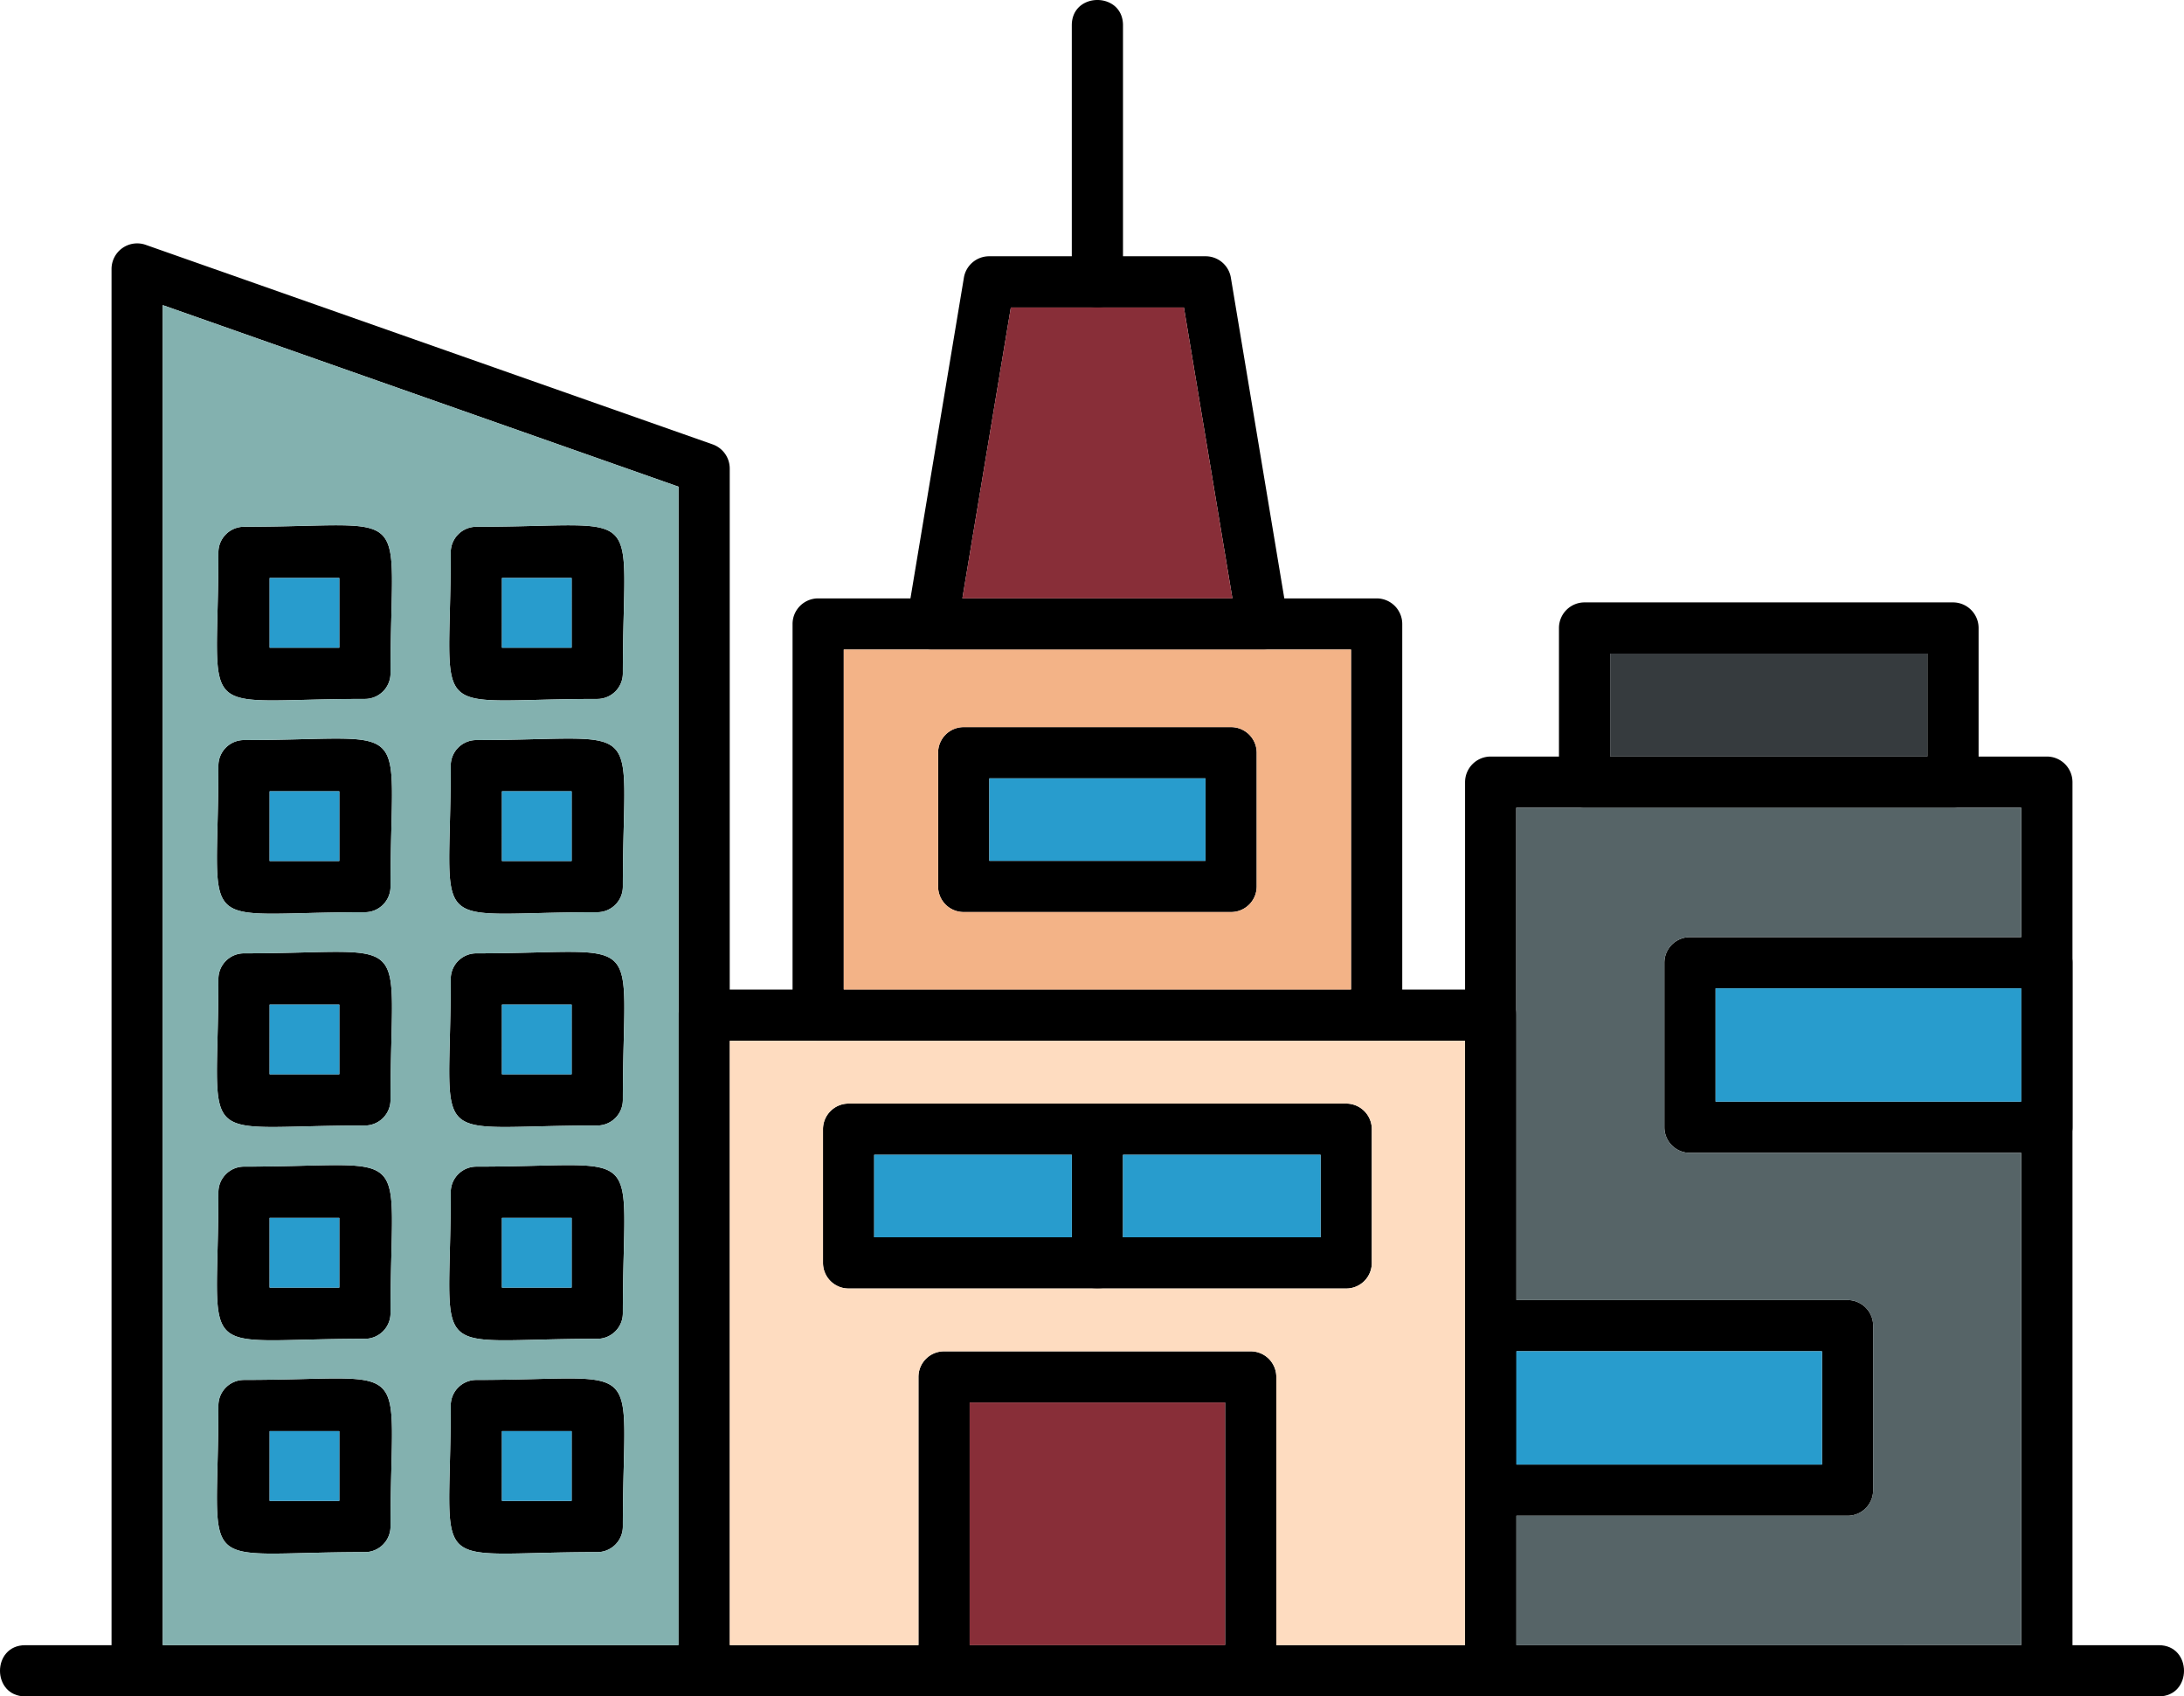 <svg id="Layer_1" data-name="Layer 1" xmlns="http://www.w3.org/2000/svg" viewBox="0 0 3871.76 3006.71"><defs><style>.cls-1,.cls-10,.cls-2,.cls-4,.cls-6,.cls-7,.cls-8,.cls-9{fill-rule:evenodd;}.cls-2{fill:#83b1af;}.cls-3,.cls-4{fill:#289ccd;}.cls-5,.cls-8{fill:#882e38;}.cls-6{fill:#fedcc0;}.cls-7{fill:#f3b387;}.cls-9{fill:#566467;}.cls-10{fill:#363b3e;}</style></defs><path class="cls-1" d="M2642.62,3006.71H1248.28a45.43,45.43,0,0,1-45.37-45.4v-1162a45.41,45.41,0,0,1,45.37-45.4H2642.62a45.45,45.45,0,0,1,45.4,45.4v1162a45.41,45.41,0,0,1-45.4,45.43Zm-1349-90.8H2597.22V1844.75H1293.66Z"/><path class="cls-1" d="M2440.52,1844.75H1450.41a45.41,45.41,0,0,1-45.38-45.37V1106a45.4,45.4,0,0,1,45.38-45.39h990.11a45.41,45.41,0,0,1,45.37,45.39v693.39a45.4,45.4,0,0,1-45.37,45.37ZM1495.8,1754h899.29V1151.34H1495.8Z"/><path class="cls-1" d="M2239,1151.34H1652.49a45.41,45.41,0,0,1-44.78-52.82l101.07-606.38a45.39,45.39,0,0,1,44.75-37.92h383.78a45.37,45.37,0,0,1,44.75,37.92L2284.37,1106a45.34,45.34,0,0,1-45.4,45.34Zm-532.92-90.79h478.72L2098.83,545H1792Z"/><path class="cls-1" d="M1945.46,545a45.4,45.4,0,0,1-45.39-45.38V44.81c0-59.75,90.76-59.75,90.76,0V499.59A45.37,45.37,0,0,1,1945.46,545Z"/><path class="cls-1" d="M1248.28,3006.71H243.12a45.43,45.43,0,0,1-45.38-45.4V476.74a45.43,45.43,0,0,1,60.45-42.81l1005.16,353.7a45.41,45.41,0,0,1,30.31,42.8V2961.28a45.41,45.41,0,0,1-45.38,45.43Zm-959.8-90.8h914.38V862.61L288.48,540.81Z"/><path class="cls-1" d="M3628.68,3006.71H2642.62a45.44,45.44,0,0,1-45.37-45.4v-1575a45.4,45.4,0,0,1,45.37-45.38h986.06a45.39,45.39,0,0,1,45.37,45.38v1575a45.4,45.4,0,0,1-45.37,45.43ZM2688,2915.91h895.23V1431.67H2688Z"/><path class="cls-1" d="M646.92,1238.82c-307.17,0-259.73,47.43-259.73-259.76a45.42,45.42,0,0,1,45.38-45.38c307.17,0,259.74-47.45,259.74,259.72a45.39,45.39,0,0,1-45.39,45.42ZM478,1148H601.54V1024.45H478Z"/><path class="cls-1" d="M1058.8,1238.82c-307.18,0-259.75,47.43-259.75-259.76a45.42,45.42,0,0,1,45.4-45.38c307.18,0,259.73-47.45,259.73,259.72a45.36,45.36,0,0,1-45.38,45.42Zm-169-90.79h123.59V1024.45H889.83Z"/><path class="cls-1" d="M646.92,1616.82c-307.15,0-259.73,47.43-259.73-259.7a45.4,45.4,0,0,1,45.38-45.39c307.17,0,259.74-47.43,259.74,259.72a45.38,45.38,0,0,1-45.39,45.37Zm-169-90.77H601.54V1402.5H478Z"/><path class="cls-1" d="M1058.8,1616.82c-307.17,0-259.75,47.43-259.75-259.7a45.41,45.41,0,0,1,45.4-45.39c307.15,0,259.73-47.44,259.73,259.72a45.36,45.36,0,0,1-45.38,45.37Zm-169-90.77h123.59V1402.5H889.83Z"/><path class="cls-1" d="M646.92,1994.89c-307.18,0-259.73,47.4-259.73-259.78a45.41,45.41,0,0,1,45.38-45.37c307.18,0,259.74-47.43,259.74,259.75a45.42,45.42,0,0,1-45.39,45.4Zm-169-90.77H601.54V1780.54H478Z"/><path class="cls-1" d="M1058.8,1994.89c-307.2,0-259.75,47.43-259.75-259.78a45.41,45.41,0,0,1,45.4-45.37c307.18,0,259.73-47.43,259.73,259.75a45.39,45.39,0,0,1-45.38,45.4Zm-169-90.77h123.59V1780.54H889.83Z"/><path class="cls-1" d="M646.92,2372.93c-307.18,0-259.73,47.43-259.73-259.75a45.42,45.42,0,0,1,45.38-45.41c307.18,0,259.74-47.4,259.74,259.79a45.41,45.41,0,0,1-45.39,45.37Zm-169-90.8H601.54V2158.58l-123.58,0Z"/><path class="cls-1" d="M1058.8,2372.93c-307.2,0-259.75,47.43-259.75-259.75a45.43,45.43,0,0,1,45.4-45.41c307.18,0,259.73-47.4,259.73,259.79a45.38,45.38,0,0,1-45.38,45.37Zm-169-90.8h123.59V2158.58l-123.59,0Z"/><path class="cls-1" d="M646.92,2751c-307.18,0-259.73,47.4-259.73-259.78a45.39,45.39,0,0,1,45.38-45.37c307.18,0,259.74-47.4,259.74,259.78A45.42,45.42,0,0,1,646.92,2751Zm-169-90.8H601.54V2536.58H478Z"/><path class="cls-1" d="M1058.8,2751c-307.2,0-259.75,47.43-259.75-259.78a45.4,45.4,0,0,1,45.4-45.37c307.18,0,259.73-47.4,259.73,259.78A45.39,45.39,0,0,1,1058.8,2751Zm-169-90.8h123.59V2536.58H889.83Z"/><path class="cls-1" d="M2182.43,1616.54h-474a45.42,45.42,0,0,1-45.39-45.4v-237a45.42,45.42,0,0,1,45.39-45.38h474a45.42,45.42,0,0,1,45.4,45.38v237a45.45,45.45,0,0,1-45.43,45.4Zm-428.58-90.8h383.21V1379.56H1753.85Z"/><path class="cls-1" d="M2217.27,3006.71H1673.61a45.43,45.43,0,0,1-45.39-45.4V2440.52a45.41,45.41,0,0,1,45.39-45.4h543.66a45.41,45.41,0,0,1,45.37,45.4v520.79a45.39,45.39,0,0,1-45.37,45.4ZM1719,2915.91h452.85v-430H1719Z"/><path class="cls-1" d="M2386.56,2283.82H1504.37a45.43,45.43,0,0,1-45.39-45.4v-237a45.42,45.42,0,0,1,45.39-45.4h882.19a45.42,45.42,0,0,1,45.37,45.4v237a45.42,45.42,0,0,1-45.37,45.4ZM1549.75,2193h791.38V2046.78H1549.75Z"/><path class="cls-1" d="M1945.46,2283.82a45.43,45.43,0,0,1-45.39-45.4v-237c0-59.77,90.76-59.74,90.76,0v237A45.4,45.4,0,0,1,1945.46,2283.82Z"/><path class="cls-1" d="M3628.68,2043.37H2995.94a45.42,45.42,0,0,1-45.37-45.4V1706.36a45.39,45.39,0,0,1,45.37-45.37h632.74a45.4,45.4,0,0,1,45.37,45.37V1998a45.42,45.42,0,0,1-45.37,45.4Zm-587.34-90.83h541.91V1751.76H3041.34Z"/><path class="cls-1" d="M3275.36,2686.63H2642.62a45.43,45.43,0,0,1-45.37-45.4V2349.66a45.41,45.41,0,0,1,45.37-45.4h632.74a45.42,45.42,0,0,1,45.37,45.4v291.57a45.42,45.42,0,0,1-45.37,45.4ZM2688,2595.83H3230V2395H2688Z"/><path class="cls-1" d="M3827,3006.71H44.81c-59.75,0-59.75-90.74,0-90.74H3827C3886.69,2916,3886.69,3006.71,3827,3006.71Z"/><path class="cls-1" d="M3462.22,1431.67H2809.07a45.39,45.39,0,0,1-45.37-45.39v-273.2a45.41,45.41,0,0,1,45.37-45.38h653.15a45.41,45.41,0,0,1,45.4,45.38v273.19a45.4,45.4,0,0,1-45.4,45.4Zm-607.75-90.77h562.35V1158.48l-562.35,0Z"/><path class="cls-2" d="M844.45,933.68c307.18,0,259.73-47.45,259.73,259.72a45.36,45.36,0,0,1-45.38,45.42c-307.18,0-259.75,47.43-259.75-259.76a45.42,45.42,0,0,1,45.4-45.38Zm358.46,865.63-.05-936.7L288.48,540.81v2375.1h914.43V1799.31ZM799.05,1357.12c0,307.13-47.42,259.7,259.75,259.7a45.36,45.36,0,0,0,45.38-45.37c0-307.16,47.42-259.72-259.73-259.72a45.41,45.41,0,0,0-45.4,45.39Zm45.4,332.62c307.18,0,259.73-47.43,259.73,259.75a45.39,45.39,0,0,1-45.38,45.4c-307.2,0-259.75,47.43-259.75-259.78a45.41,45.41,0,0,1,45.4-45.37Zm-45.4,423.44a45.43,45.43,0,0,1,45.4-45.41c307.18,0,259.73-47.4,259.73,259.79a45.38,45.38,0,0,1-45.38,45.37c-307.2,0-259.75,47.43-259.75-259.75Zm0,378a45.4,45.4,0,0,1,45.4-45.37c307.18,0,259.73-47.4,259.73,259.78A45.39,45.39,0,0,1,1058.8,2751c-307.2,0-259.75,47.43-259.75-259.78ZM432.57,1311.73c307.17,0,259.74-47.43,259.74,259.72a45.38,45.38,0,0,1-45.39,45.37c-307.15,0-259.73,47.43-259.73-259.7a45.4,45.4,0,0,1,45.38-45.39Zm0,378c307.18,0,259.74-47.43,259.74,259.75a45.42,45.42,0,0,1-45.39,45.4c-307.18,0-259.73,47.4-259.73-259.78a45.41,45.41,0,0,1,45.38-45.37Zm0,378c307.18,0,259.74-47.4,259.74,259.79a45.41,45.41,0,0,1-45.39,45.37c-307.18,0-259.73,47.43-259.73-259.75a45.42,45.42,0,0,1,45.38-45.41Zm0,378c307.18,0,259.74-47.4,259.74,259.78A45.42,45.42,0,0,1,646.92,2751c-307.18,0-259.73,47.4-259.73-259.78a45.39,45.39,0,0,1,45.38-45.37Zm0-1512.13c307.17,0,259.74-47.45,259.74,259.72a45.39,45.39,0,0,1-45.39,45.42c-307.17,0-259.73,47.43-259.73-259.76A45.42,45.42,0,0,1,432.57,933.68Z"/><rect class="cls-3" x="477.96" y="1024.45" width="123.58" height="123.58"/><rect class="cls-3" x="477.96" y="1402.5" width="123.58" height="123.55"/><rect class="cls-3" x="477.96" y="1780.54" width="123.58" height="123.58"/><polygon class="cls-4" points="601.54 2158.58 477.95 2158.54 477.95 2282.13 601.54 2282.13 601.54 2158.58"/><rect class="cls-3" x="477.96" y="2536.58" width="123.58" height="123.58"/><rect class="cls-3" x="889.83" y="2536.58" width="123.58" height="123.58"/><polygon class="cls-4" points="889.83 2282.13 1013.41 2282.13 1013.41 2158.58 889.83 2158.54 889.83 2282.13"/><rect class="cls-3" x="889.83" y="1780.54" width="123.58" height="123.58"/><rect class="cls-3" x="889.83" y="1402.5" width="123.58" height="123.55"/><rect class="cls-3" x="889.83" y="1024.45" width="123.58" height="123.58"/><rect class="cls-5" x="1718.99" y="2485.86" width="452.85" height="430.05"/><path class="cls-6" d="M2217.27,2395.12a45.41,45.41,0,0,1,45.37,45.4v475.39h334.58l0-274.68V2349.66l0-504.91H1293.66V2915.91l334.56.06V2440.52a45.41,45.41,0,0,1,45.39-45.4Zm169.29-111.3H1504.37a45.43,45.43,0,0,1-45.39-45.4v-237a45.42,45.42,0,0,1,45.39-45.4h882.19a45.42,45.42,0,0,1,45.37,45.4v237A45.42,45.42,0,0,1,2386.56,2283.82Z"/><rect class="cls-3" x="1990.83" y="2046.78" width="350.3" height="146.2"/><rect class="cls-3" x="1549.75" y="2046.78" width="350.32" height="146.2"/><rect class="cls-3" x="1753.85" y="1379.56" width="383.21" height="146.19"/><path class="cls-7" d="M1708.47,1288.79h474a45.42,45.42,0,0,1,45.4,45.38v237a45.45,45.45,0,0,1-45.43,45.4h-474a45.42,45.42,0,0,1-45.39-45.4v-237a45.42,45.42,0,0,1,45.39-45.38ZM1495.8,1754h899.29V1151.34H1495.8Z"/><polygon class="cls-8" points="1706.05 1060.55 2184.77 1060.55 2098.83 544.96 1945.46 544.96 1791.97 544.96 1706.05 1060.55"/><rect class="cls-3" x="2688.02" y="2395.02" width="541.94" height="200.81"/><path class="cls-9" d="M2688,2304.26h587.34a45.42,45.42,0,0,1,45.37,45.4v291.57a45.42,45.42,0,0,1-45.37,45.4H2688V2916l895.23-.06V2043.37H2995.94a45.42,45.42,0,0,1-45.37-45.4V1706.36a45.39,45.39,0,0,1,45.37-45.37h587.31V1431.67H2688v872.59Z"/><rect class="cls-3" x="3041.34" y="1751.76" width="541.91" height="200.78"/><polygon class="cls-10" points="2854.47 1340.9 3416.82 1340.9 3416.82 1158.48 2854.47 1158.45 2854.47 1340.9"/></svg>